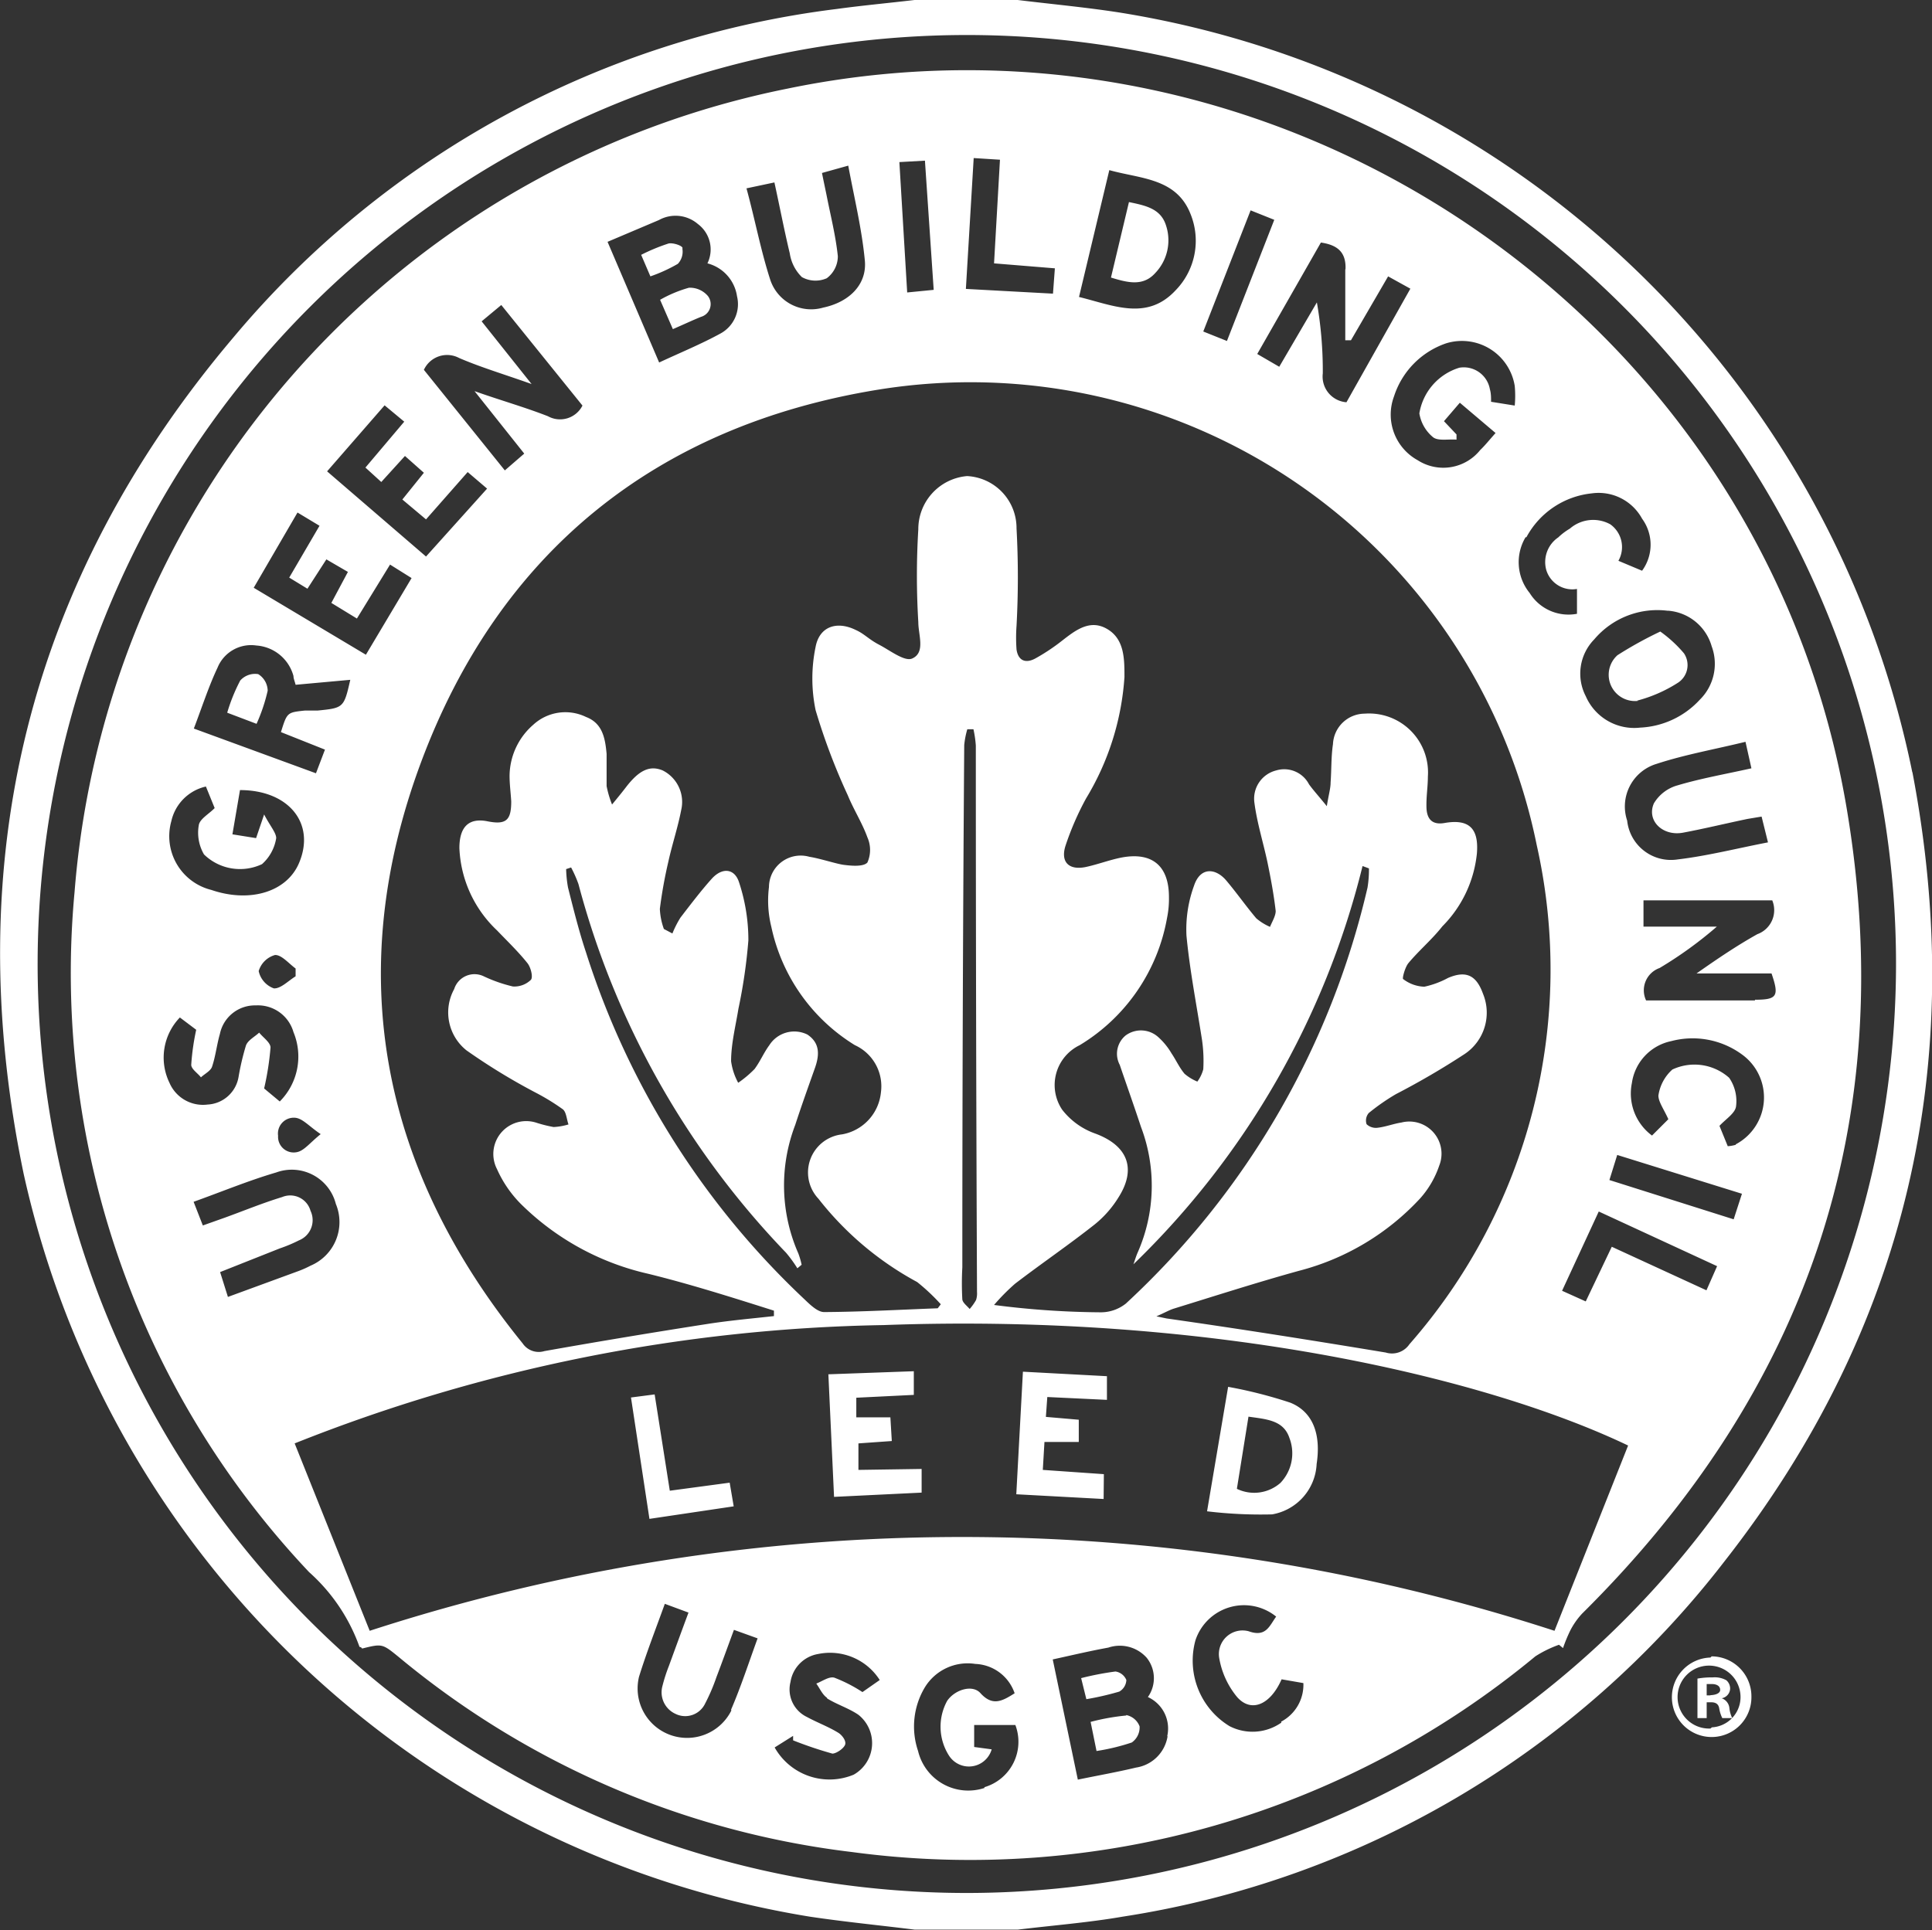 <svg xmlns="http://www.w3.org/2000/svg" viewBox="0 0 81.63 81.57"><rect x="0" y="0" width="81.63" height="81.57" fill="#333333" stroke="none"/><title>leed</title><g id="Capa_2" data-name="Capa 2"><g id="Layer_1" data-name="Layer 1"><path d="M69.17,29.61a6,6,0,0,0,1.7-.74.89.89,0,0,0,.28-1.26,5.44,5.44,0,0,0-1-.92,16.6,16.6,0,0,0-1.81,1,1.11,1.11,0,0,0,.87,1.93ZM48.81,11.54a2,2,0,0,0,.46-2c-.22-.72-.85-.85-1.57-1l-.76,3.19C47.63,11.94,48.29,12.12,48.81,11.54ZM78.05,34.31C74.61,13.37,54-.56,33.25,3.75A37.64,37.64,0,0,0,3.15,37.7a36.87,36.87,0,0,0,9.91,28.74,7.7,7.7,0,0,1,2.13,3.16s.07,0,.11.07c.85-.21.85-.21,1.55.36A36.78,36.78,0,0,0,36,78.27,37.43,37.43,0,0,0,64.87,70a4.86,4.86,0,0,1,1-.49l.17.14a6.53,6.53,0,0,1,.31-.75,3.19,3.19,0,0,1,.5-.71C76.36,58.77,80.22,47.45,78.05,34.31ZM74,32.47c-1.07.24-2.11.42-3.12.72a1.69,1.69,0,0,0-1,.76c-.32.73.37,1.4,1.23,1.24s1.81-.39,2.72-.58l.6-.1.27,1.09c-1.3.25-2.55.57-3.81.72a1.86,1.86,0,0,1-2.14-1.64A1.88,1.88,0,0,1,70,32.28c1.19-.39,2.44-.61,3.75-.93Zm-3.51-6.66a2.08,2.08,0,0,1,1.83,1.5,2.13,2.13,0,0,1-.5,2.26,3.65,3.65,0,0,1-2.52,1.18A2.23,2.23,0,0,1,67,29.42a2.07,2.07,0,0,1,.36-2.4A3.49,3.49,0,0,1,70.45,25.81Zm-6-3.1a3.55,3.55,0,0,1,2.77-1.86,2.09,2.09,0,0,1,2.12,1.07,1.86,1.86,0,0,1,0,2.2l-1-.42a1.18,1.18,0,0,0-.34-1.54,1.5,1.5,0,0,0-1.71.18,2.62,2.62,0,0,0-.49.37,1.26,1.26,0,0,0-.51,1.37,1.15,1.15,0,0,0,1.3.81v1.05a1.93,1.93,0,0,1-2-.88A2.06,2.06,0,0,1,64.46,22.7ZM61.1,14.51A2.26,2.26,0,0,1,64,16.31a4.48,4.48,0,0,1,0,.83l-1-.16c0-.19,0-.36-.05-.53a1.12,1.12,0,0,0-1.29-.91,2.43,2.43,0,0,0-1.69,1.93,1.64,1.64,0,0,0,.57,1c.21.18.65.08,1,.11l0-.22-.53-.56.67-.78,1.51,1.28c-.26.29-.44.52-.65.72a2,2,0,0,1-2.64.43,2.2,2.2,0,0,1-1-2.7A3.5,3.5,0,0,1,61.1,14.51Zm-4.26-3.13c0,1,0,2,0,3l.24,0,1.57-2.7.94.52L56.89,17a1.09,1.09,0,0,1-1-1.22,16.82,16.82,0,0,0-.25-3l-1.59,2.72-.93-.54,2.69-4.71C56.48,10.35,56.88,10.63,56.85,11.38Zm-4-2.49,1,.4-2,5.12-1-.4ZM46.87,7.19c1.32.37,2.83.33,3.43,1.85a3,3,0,0,1-.63,3.23c-1.21,1.3-2.62.64-4.08.28Zm-5.73-.51,1.11.07L42,11.13l2.57.21-.08,1.07-3.68-.2Zm-2.06.11.37,5.46-1.12.11L38,6.85ZM64.93,35.72a24,24,0,0,1-5.38,21.09.89.89,0,0,1-1,.35c-3.08-.51-6.17-1-9.26-1.44l-.43-.09c.37-.16.55-.27.75-.33,1.75-.54,3.49-1.1,5.26-1.59A10.58,10.58,0,0,0,60,50.65a4,4,0,0,0,.81-1.39,1.36,1.36,0,0,0-1.6-1.82c-.33.05-.66.18-1,.22a.57.57,0,0,1-.47-.15.49.49,0,0,1,.09-.47,9,9,0,0,1,1.15-.8,33,33,0,0,0,2.91-1.7A2.1,2.1,0,0,0,62.66,42c-.28-.78-.71-1-1.48-.67a3.76,3.76,0,0,1-1,.37,1.55,1.55,0,0,1-.89-.32c-.06,0,.07-.5.22-.68.45-.54,1-1,1.43-1.55a5.09,5.09,0,0,0,1.46-3.07c.09-1.06-.32-1.48-1.36-1.3-.56.1-.76-.2-.77-.67s.06-.86.06-1.29a2.49,2.49,0,0,0-2.67-2.66,1.35,1.35,0,0,0-1.34,1.29c-.08.53-.06,1.08-.1,1.62,0,.25-.08.5-.16,1-.34-.42-.56-.66-.75-.92a1.18,1.18,0,0,0-1.39-.59A1.23,1.23,0,0,0,53,33.92c.11.85.37,1.67.55,2.51.14.68.27,1.37.35,2.07,0,.21-.15.45-.24.67a2.28,2.28,0,0,1-.58-.36c-.44-.52-.83-1.08-1.27-1.6s-1.09-.59-1.36.22a5.37,5.37,0,0,0-.32,2.11c.14,1.48.44,3,.66,4.43a6.17,6.17,0,0,1,.05,1.22,1.56,1.56,0,0,1-.25.52,2,2,0,0,1-.54-.33c-.22-.26-.36-.58-.55-.86a2.87,2.87,0,0,0-.55-.68,1.09,1.09,0,0,0-1.39-.08A1,1,0,0,0,47.31,45c.3.88.61,1.75.9,2.63a7,7,0,0,1-.14,5.3c-.07.16-.12.33-.18.5A35.07,35.07,0,0,0,57.57,36.6l.27.1a4.68,4.68,0,0,1-.06.81A34.54,34.54,0,0,1,47.57,55.09a1.7,1.7,0,0,1-1.08.37A36.56,36.56,0,0,1,42,55.15a8.8,8.8,0,0,1,.89-.9c1.11-.85,2.27-1.64,3.37-2.51a4.49,4.49,0,0,0,1-1.14c.78-1.23.37-2.2-1-2.7a3.06,3.06,0,0,1-1.38-1,1.87,1.87,0,0,1,.74-2.73,7.89,7.89,0,0,0,3.69-5.38,4,4,0,0,0,.08-.88c0-1.33-.72-1.91-2-1.67-.51.1-1,.29-1.51.4-.72.15-1.08-.21-.86-.9a12.12,12.12,0,0,1,.87-2,11.33,11.33,0,0,0,1.62-5.13c0-.78,0-1.63-.77-2.05s-1.41.17-2,.62a8.4,8.4,0,0,1-1,.65c-.41.22-.72.09-.79-.38a6.86,6.86,0,0,1,0-1,37.92,37.92,0,0,0,0-4.12,2.2,2.2,0,0,0-2.09-2.21,2.25,2.25,0,0,0-2.06,2.25,32.42,32.42,0,0,0,0,3.92c0,.55.31,1.29-.26,1.54-.32.14-.93-.34-1.39-.58s-.62-.46-1-.63c-.8-.39-1.53-.14-1.69.72a6.58,6.58,0,0,0,0,2.67,26.45,26.45,0,0,0,1.36,3.6c.25.61.61,1.17.83,1.78a1.31,1.31,0,0,1,0,1.06c-.17.19-.69.14-1,.1s-1-.27-1.45-.34a1.34,1.34,0,0,0-1.71,1.28,4.61,4.61,0,0,0,.1,1.68,7.76,7.76,0,0,0,3.53,5,1.91,1.91,0,0,1,1.1,2,2,2,0,0,1-1.64,1.77,1.62,1.62,0,0,0-1,2.72,13.32,13.32,0,0,0,4.17,3.52,8.43,8.43,0,0,1,1,.94l-.13.17c-1.6.06-3.2.15-4.8.16-.27,0-.58-.3-.82-.53a34.42,34.42,0,0,1-9.24-14.67c-.3-.9-.53-1.83-.76-2.74a5,5,0,0,1-.08-.78l.21-.07a5.26,5.26,0,0,1,.31.7,35.63,35.63,0,0,0,8.77,15.58,5.55,5.55,0,0,1,.48.66l.18-.15a3.23,3.23,0,0,0-.14-.48,7.14,7.14,0,0,1-.13-5.43c.26-.8.54-1.58.82-2.37.2-.55.25-1.08-.31-1.45a1.25,1.25,0,0,0-1.61.46c-.23.31-.38.68-.62,1a4.61,4.61,0,0,1-.69.58,2.65,2.65,0,0,1-.3-.91c0-.74.19-1.48.31-2.22a22.6,22.6,0,0,0,.42-2.89,7.77,7.77,0,0,0-.39-2.44c-.19-.61-.72-.65-1.16-.16s-.89,1.08-1.32,1.64a4.26,4.26,0,0,0-.34.67l-.36-.19a2.83,2.83,0,0,1-.17-.85,19.3,19.3,0,0,1,.36-2c.16-.73.4-1.44.54-2.17A1.49,1.49,0,0,0,28,32.56c-.55-.23-1,0-1.53.68-.16.21-.33.42-.61.76a4.29,4.29,0,0,1-.23-.78c0-.45,0-.91,0-1.36-.06-.64-.16-1.29-.87-1.56a2,2,0,0,0-2.23.33,2.89,2.89,0,0,0-1,2.16c0,.36.05.72.07,1.08,0,.78-.2,1-1,.84s-1.19.24-1.19,1.13A5.06,5.06,0,0,0,21,39.32c.44.46.9.9,1.29,1.39.14.18.24.59.14.7a1,1,0,0,1-.76.28,6.2,6.2,0,0,1-1.21-.42.9.9,0,0,0-1.27.53,2.05,2.05,0,0,0,.52,2.59,26.13,26.13,0,0,0,2.93,1.79,9.33,9.33,0,0,1,1.14.7c.15.12.16.42.24.64a2.6,2.6,0,0,1-.63.11,5.65,5.65,0,0,1-.72-.18A1.39,1.39,0,0,0,21,49.41,4.92,4.92,0,0,0,22.13,51a11.13,11.13,0,0,0,5.25,2.83c1.79.44,3.55,1,5.32,1.56l0,.23c-1,.11-1.91.19-2.86.34Q26.38,56.5,23,57.1a.82.82,0,0,1-.92-.33c-6-7.39-7.6-15.65-4.3-24.53S27.7,18,37.09,16.47A24.41,24.41,0,0,1,64.93,35.72ZM41.24,54.94a2.21,2.21,0,0,1-.27.38c-.11-.13-.29-.26-.31-.4a12.22,12.22,0,0,1,0-1.36q0-11,.08-22.07a3.55,3.55,0,0,1,.13-.67h.26a4.67,4.67,0,0,1,.1.69q0,11.55.05,23.09A.89.89,0,0,1,41.24,54.94ZM32.72,7.71c.22,1,.41,2,.65,3a1.76,1.76,0,0,0,.51,1,1.18,1.18,0,0,0,1.05.05,1.16,1.16,0,0,0,.47-.93c-.09-.87-.31-1.73-.48-2.6-.06-.29-.12-.57-.19-.92L35.84,7c.25,1.35.57,2.65.7,4,.1,1-.63,1.76-1.76,2a1.82,1.82,0,0,1-2.24-1.19c-.4-1.24-.64-2.53-1-3.85ZM27.84,9.3a1.45,1.45,0,0,1,1.65.17,1.34,1.34,0,0,1,.4,1.66,1.69,1.69,0,0,1,1.25,1.39,1.41,1.41,0,0,1-.69,1.57c-.82.45-1.7.81-2.6,1.23l-2.18-5.1ZM19.4,15.13c.93.4,1.91.69,3.06,1.1l-2.11-2.65.83-.69,3.43,4.25a1.06,1.06,0,0,1-1.46.45c-1-.39-2-.67-3.1-1.06l2.1,2.64-.82.71-3.42-4.25A1.08,1.08,0,0,1,19.4,15.13Zm-3.15,2,.83.69-1.64,1.94.67.61,1-1.1.8.71L17,21.11l1,.84,1.76-2,.82.7L18,23.52l-4.18-3.6Zm-3.68,4.53.93.56-1.28,2.19.77.47.8-1.24.91.53L14,25.48l1.08.66,1.4-2.28.91.57-1.93,3.24-4.74-2.83ZM9.19,28.22a1.53,1.53,0,0,1,1.64-.94,1.75,1.75,0,0,1,1.57,1.29c0,.11.05.21.09.37l2.31-.21c-.27,1.18-.28,1.19-1.39,1.3l-.54,0c-.74.08-.74.08-1,.91l1.86.74-.38,1L8.19,30.79C8.53,29.9,8.82,29,9.19,28.22Zm4.36,19.71c-.46.37-.7.7-1,.76a.66.66,0,0,1-.8-.69.67.67,0,0,1,.74-.76C12.8,47.28,13.06,47.6,13.55,47.93ZM7.24,34.7A1.93,1.93,0,0,1,8.7,33.24l.37.91c-.24.25-.63.46-.67.72a1.82,1.82,0,0,0,.22,1.24,2.18,2.18,0,0,0,2.45.41,1.86,1.86,0,0,0,.6-1.1c0-.23-.27-.53-.51-1l-.34,1-1-.16.32-1.87c2.05,0,3.2,1.4,2.5,3.07-.51,1.23-2.07,1.71-3.71,1.15A2.34,2.34,0,0,1,7.24,34.7Zm5.25,6.23v.33c-.31.19-.63.53-.92.51a1,1,0,0,1-.64-.73,1,1,0,0,1,.69-.68C11.9,40.35,12.2,40.72,12.49,40.93ZM7.16,45.76A2.44,2.44,0,0,1,7.6,43l.69.52A10,10,0,0,0,8.08,45c0,.18.27.35.41.53.16-.15.41-.27.47-.45.15-.45.2-.93.33-1.38a1.51,1.51,0,0,1,1.52-1.21,1.56,1.56,0,0,1,1.59,1.13,2.69,2.69,0,0,1-.58,2.93L11.16,46a12,12,0,0,0,.27-1.73c0-.21-.31-.42-.48-.63-.19.18-.48.32-.56.55a10.84,10.84,0,0,0-.31,1.32,1.4,1.4,0,0,1-1.31,1.17A1.54,1.54,0,0,1,7.16,45.76Zm2.14,8,2.52-1a6.19,6.19,0,0,0,.81-.34.92.92,0,0,0,.49-1.25.89.89,0,0,0-1.2-.58c-.82.25-1.62.58-2.42.87l-.93.33-.39-1c1.2-.43,2.33-.9,3.49-1.24a1.92,1.92,0,0,1,2.52,1.33,2,2,0,0,1-1.07,2.61,4.26,4.26,0,0,1-.49.22l-3,1.1Zm21.6,18.53A2.09,2.09,0,0,1,27,70.86c.31-1,.7-2,1.09-3.08l1,.37c-.29.78-.56,1.52-.83,2.26a6.92,6.92,0,0,0-.27.84,1,1,0,0,0,.55,1.18A.93.93,0,0,0,29.79,72a8.13,8.13,0,0,0,.48-1.12c.24-.63.47-1.27.74-2l1,.36C31.62,70.31,31.3,71.3,30.89,72.25Zm4.05-.51c.42.26.91.41,1.32.69A1.53,1.53,0,0,1,36.07,75a2.66,2.66,0,0,1-3.34-1.15l.78-.49,0,.19a16.62,16.62,0,0,0,1.66.56c.15,0,.45-.19.53-.36s-.13-.43-.28-.52c-.42-.26-.89-.43-1.33-.67a1.29,1.29,0,0,1-.69-1.48,1.42,1.42,0,0,1,1.17-1.18A2.49,2.49,0,0,1,37.17,71l-.73.51a6.19,6.19,0,0,0-1.19-.61c-.22-.06-.5.15-.76.25C34.64,71.36,34.75,71.62,34.94,71.75Zm6.65,3.78A2.18,2.18,0,0,1,38.79,74a3.22,3.22,0,0,1,.28-2.68,2.12,2.12,0,0,1,2.14-1,1.83,1.83,0,0,1,1.66,1.24c-.52.33-.93.56-1.44,0-.34-.39-1.09-.15-1.41.32a2.27,2.27,0,0,0,.08,2.32,1,1,0,0,0,1.8-.27l-.74-.1v-.93H42.9A2,2,0,0,1,41.59,75.53Zm7.73-2.17A1.59,1.59,0,0,1,48,74.7c-.79.19-1.59.33-2.46.51l-1.06-5.08c.82-.18,1.58-.36,2.35-.5a1.52,1.52,0,0,1,1.62.43,1.38,1.38,0,0,1,.05,1.66A1.46,1.46,0,0,1,49.32,73.36Zm4.81-.59a2.12,2.12,0,0,1-2.19.15,3.24,3.24,0,0,1-1.44-3.63,2.16,2.16,0,0,1,3.41-1c-.29.4-.43.88-1.16.62a1,1,0,0,0-1.25,1.11,3.51,3.51,0,0,0,.76,1.67c.59.67,1.4.34,1.88-.75l.92.16A1.76,1.76,0,0,1,54.13,72.76Zm11.54-3.88a81,81,0,0,0-50.06,0L12.45,61a70.3,70.3,0,0,1,24.88-5c14.13-.52,25.63,2.3,31.46,5.09ZM72.1,54.53l-4-1.84L67,55l-1-.45,1.55-3.35,5,2.31Zm1.15-3L68,49.87l.33-1.06,5.27,1.64Zm.09-3.15a1.49,1.49,0,0,1-.34.06l-.35-.86c.27-.29.66-.53.7-.82a1.73,1.73,0,0,0-.29-1.21,2.2,2.2,0,0,0-2.4-.35,1.83,1.83,0,0,0-.59,1.1c0,.27.24.59.42,1l-.69.69a2.21,2.21,0,0,1-.85-2.22A2.11,2.11,0,0,1,70.61,44a3.53,3.53,0,0,1,3,.57A2.24,2.24,0,0,1,73.34,48.36Zm.81-6.1h-4.6a1,1,0,0,1,.57-1.37,16.91,16.91,0,0,0,2.42-1.75h-3.1V38.05h5.44a1.08,1.08,0,0,1-.63,1.43c-.84.47-1.63,1-2.57,1.66h3.17C75.18,42.1,75.09,42.25,74.15,42.25Zm6.65-9.63A40.77,40.77,0,0,0,47.43.55C46,.32,44.47.18,43,0H38.64c-1.1.13-2.2.23-3.29.38A39.57,39.57,0,0,0,9.87,14.25C1.16,24.53-1.74,36.43,1,49.61A40.72,40.72,0,0,0,34.21,81c1.47.22,3,.37,4.44.55H43c1.48-.18,3-.3,4.44-.55A39.74,39.74,0,0,0,72.85,66C80.58,56.14,83.15,44.92,80.8,32.62ZM40.78,80A39.26,39.26,0,1,1,80.11,40.79,39.29,39.29,0,0,1,40.78,80ZM46.64,62.3l-2.58-.18.07-1.18h1.45V60l-1.39-.12.06-.84,2.52.12v-1l-3.55-.19-.28,5.18,3.69.2ZM53.75,64a2.27,2.27,0,0,0,1.88-2.13c.19-1.25-.15-2.2-1.11-2.59a19.26,19.26,0,0,0-2.63-.67L51,63.87A19,19,0,0,0,53.75,64Zm-1-4.13c.77.11,1.48.15,1.73.9a1.81,1.81,0,0,1-.38,1.9,1.68,1.68,0,0,1-1.84.25Zm20,11.9v0a.43.43,0,0,0,.35-.39.46.46,0,0,0-.16-.37,1,1,0,0,0-.58-.12,3.36,3.36,0,0,0-.64.05v1.67h.39v-.67h.18c.21,0,.32.08.35.26a1.43,1.43,0,0,0,.13.41h.42a1.27,1.27,0,0,1-.12-.42A.49.49,0,0,0,72.71,71.76Zm-.46-.12h-.18v-.48l.21,0c.24,0,.36.1.36.25S72.46,71.64,72.25,71.64ZM28.43,13.91c.46-.2.82-.37,1.19-.52a.56.56,0,0,0,.29-.88,1,1,0,0,0-.8-.35,5.41,5.41,0,0,0-1.22.51Zm7.84,48.21V61l1.41-.1-.06-1H36.18v-.83l2.43-.12v-1L35,58.08l.24,5.18,3.7-.18,0-1Zm36,7.93A1.68,1.68,0,1,0,74,71.71,1.69,1.69,0,0,0,72.32,70Zm0,3a1.33,1.33,0,1,1,1.27-1.32A1.28,1.28,0,0,1,72.33,73ZM10.91,28.49a.84.84,0,0,0-.76.27,7.47,7.47,0,0,0-.55,1.36l1.24.47a7.43,7.43,0,0,0,.47-1.4A.84.84,0,0,0,10.91,28.49Zm17.93-18c0-.11-.41-.24-.59-.2a7.93,7.93,0,0,0-1.16.48l.39.91a6.63,6.63,0,0,0,1.16-.53A.75.75,0,0,0,28.83,10.5ZM47.59,71a.59.59,0,0,0-.46-.36,12.49,12.49,0,0,0-1.45.28l.22.89a12,12,0,0,0,1.39-.32A.59.59,0,0,0,47.59,71Zm0,1.5a9.25,9.25,0,0,0-1.51.27L46.33,74a8.85,8.85,0,0,0,1.49-.36.78.78,0,0,0,.33-.68A.76.76,0,0,0,47.58,72.48ZM28.3,63l-.64-4.07-1,.13.78,5.13L31,63.66l-.17-1Z" style="fill:#fff"/></g></g></svg>